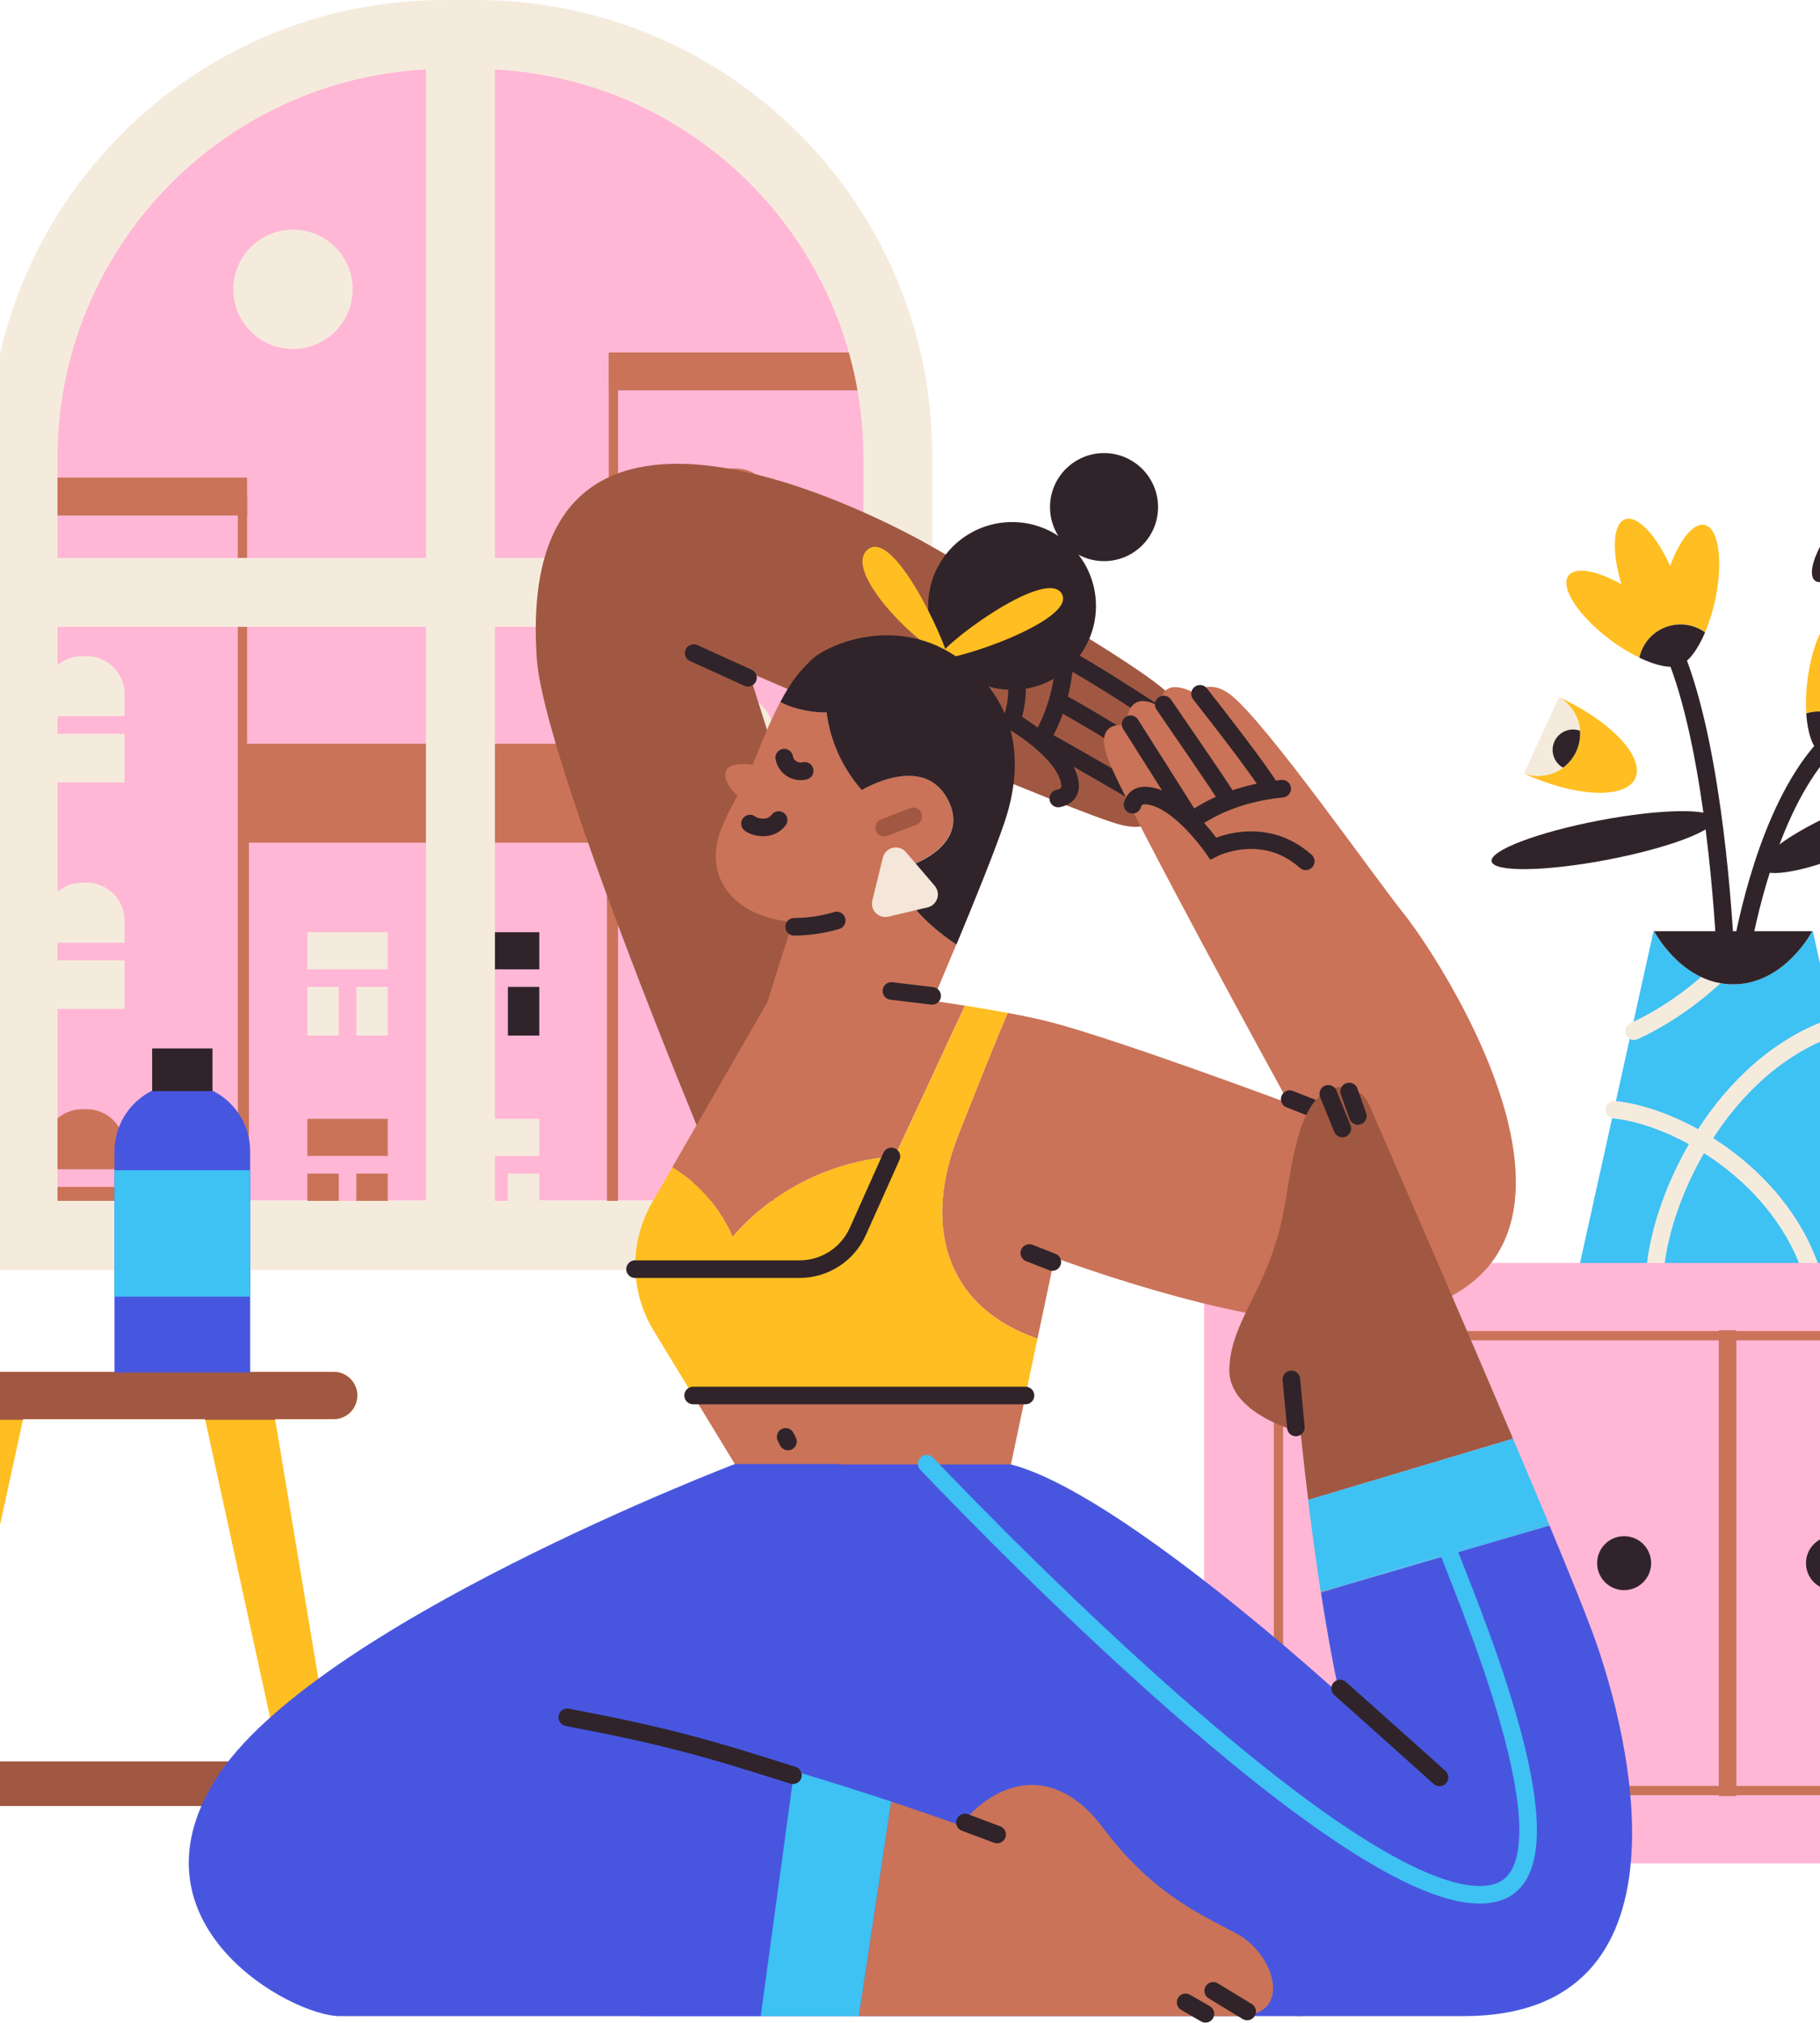 <svg width="414" height="460" viewBox="0 0 414 460" fill="none" xmlns="http://www.w3.org/2000/svg">
<path d="M99.677 15.582H109.783C157.624 15.582 196.402 54.346 196.402 102.167V272.998H13.059V102.167C13.059 54.346 51.842 15.582 99.677 15.582Z" fill="#FFB7D5"/>
<path d="M138.066 171.284V275.675H56.619V171.284H138.066ZM140.174 169.176H54.51V277.783H140.174V169.176Z" fill="#CA7358"/>
<path d="M140.174 169.176H54.51V191.63H140.174V169.176Z" fill="#CA7358"/>
<path d="M54.099 114.894V276.197H5.035V114.894H54.099ZM56.207 112.786H2.927V278.305H56.207V112.786Z" fill="#CA7358"/>
<path d="M205.316 82.259V275.654H140.586V82.259H205.316ZM207.425 80.151H138.477V277.762H207.425V80.151Z" fill="#CA7358"/>
<path d="M166.306 106.52H167.313C172.084 106.52 175.948 110.383 175.948 115.152V135.234H157.671V115.152C157.671 110.383 161.54 106.52 166.306 106.52Z" fill="#CA7358"/>
<path d="M155.583 122.182H178.041" stroke="#FFB7D5" stroke-width="4" stroke-linecap="round" stroke-linejoin="round"/>
<path d="M166.306 158.036H167.313C172.084 158.036 175.948 161.899 175.948 166.668V186.761H157.671V166.673C157.671 161.904 161.535 158.041 166.306 158.041V158.036Z" fill="#F5EBDD"/>
<path d="M155.583 173.703H178.041" stroke="#FFB7D5" stroke-width="4" stroke-linecap="round" stroke-linejoin="round"/>
<path d="M166.306 209.557H167.313C172.084 209.557 175.948 213.42 175.948 218.189V238.271H157.671V218.189C157.671 213.42 161.54 209.557 166.306 209.557Z" fill="#F5EBDD"/>
<path d="M155.583 225.218H178.041" stroke="#FFB7D5" stroke-width="4" stroke-linecap="round" stroke-linejoin="round"/>
<path d="M166.306 261.062H167.313C172.084 261.062 175.948 264.925 175.948 269.694V288.138H157.671V269.694C157.671 264.925 161.54 261.062 166.306 261.062Z" fill="#30242A"/>
<path d="M18.7 149.204H19.706C24.477 149.204 28.341 153.067 28.341 157.836V177.918H10.065V157.836C10.065 153.067 13.934 149.204 18.7 149.204Z" fill="#F5EBDD"/>
<path d="M7.977 164.865H30.434" stroke="#FFB7D5" stroke-width="4" stroke-linecap="round" stroke-linejoin="round"/>
<path d="M18.7 200.72H19.706C24.477 200.72 28.341 204.583 28.341 209.352V229.445H10.065V209.357C10.059 204.588 13.923 200.725 18.694 200.72C18.7 200.72 18.7 200.72 18.7 200.72Z" fill="#F5EBDD"/>
<path d="M7.977 216.386H30.434" stroke="#FFB7D5" stroke-width="4" stroke-linecap="round" stroke-linejoin="round"/>
<path d="M18.7 252.241H19.706C24.477 252.241 28.341 256.104 28.341 260.873V280.955H10.065V260.873C10.065 256.104 13.934 252.241 18.7 252.241Z" fill="#CA7358"/>
<path d="M7.977 267.902H30.434" stroke="#FFB7D5" stroke-width="4" stroke-linecap="round" stroke-linejoin="round"/>
<path d="M207.425 80.151H138.477V88.767H207.425V80.151Z" fill="#CA7358"/>
<path d="M56.207 108.607H2.927V117.223H56.207V108.607Z" fill="#CA7358"/>
<path d="M88.201 211.992H69.919V235.489H88.201V211.992Z" fill="#F5EBDD"/>
<path d="M67.826 222.436H90.289" stroke="#FFB7D5" stroke-width="4" stroke-linecap="round" stroke-linejoin="round"/>
<path d="M79.06 236.532V222.436" stroke="#FFB7D5" stroke-width="4" stroke-linecap="round" stroke-linejoin="round"/>
<path d="M88.201 254.428H69.919V277.925H88.201V254.428Z" fill="#CA7358"/>
<path d="M67.826 264.867H90.289" stroke="#FFB7D5" stroke-width="4" stroke-linecap="round" stroke-linejoin="round"/>
<path d="M79.06 278.969V264.867" stroke="#FFB7D5" stroke-width="4" stroke-linecap="round" stroke-linejoin="round"/>
<path d="M122.672 211.992H104.39V235.489H122.672V211.992Z" fill="#30242A"/>
<path d="M102.303 222.436H124.765" stroke="#FFB7D5" stroke-width="4" stroke-linecap="round" stroke-linejoin="round"/>
<path d="M113.531 236.532V222.436" stroke="#FFB7D5" stroke-width="4" stroke-linecap="round" stroke-linejoin="round"/>
<path d="M122.672 254.428H104.39V277.925H122.672V254.428Z" fill="#F5EBDD"/>
<path d="M102.303 264.867H124.765" stroke="#FFB7D5" stroke-width="4" stroke-linecap="round" stroke-linejoin="round"/>
<path d="M113.531 278.969V264.867" stroke="#FFB7D5" stroke-width="4" stroke-linecap="round" stroke-linejoin="round"/>
<path d="M66.65 79.366C74.15 79.366 80.23 73.288 80.23 65.791C80.23 58.294 74.15 52.217 66.65 52.217C59.151 52.217 53.071 58.294 53.071 65.791C53.071 73.288 59.151 79.366 66.65 79.366Z" fill="#F5EBDD"/>
<path d="M219.908 273.082H-10.447V288.749H219.908V273.082Z" fill="#F5EBDD"/>
<path d="M108.37 0H101.09C43.835 0 -2.609 46.415 -2.609 103.664V288.749H212.074V103.664C212.074 46.415 165.642 0 108.37 0ZM96.894 273.082H13.075V142.549H96.894V273.082ZM96.894 126.882H13.075V104.196C13.075 57.144 49.892 18.312 96.894 15.793V126.882ZM196.402 273.082H112.582V142.549H196.402V273.082ZM196.402 126.882H112.582V15.793C159.585 18.312 196.402 57.144 196.402 104.196V126.882Z" fill="#F5EBDD"/>
<path d="M159.89 259.323C159.89 259.323 123.695 172.48 122.114 149.842C116.8 73.648 199.491 117.054 212.423 124.548C221.838 130.007 258.76 150.658 266.13 158.02C270.875 162.763 267.575 166.278 267.575 166.278C267.575 166.278 273.115 173.55 265.324 174.414C270.864 181.686 262.029 182.671 262.029 182.671C262.029 182.671 264.396 189.77 255.218 187.635C245.328 185.333 170.344 152.888 170.344 152.888C170.344 152.888 187.097 205.758 192.327 222.483L159.89 259.323Z" fill="#A15842"/>
<path d="M240.721 181.581C242.503 181.228 243.704 180.2 243.357 177.992C242.223 170.741 230.104 163.891 230.104 163.891C230.104 163.891 234.964 152.197 225.422 143.165" stroke="#30242A" stroke-width="4" stroke-miterlimit="10" stroke-linecap="round"/>
<path d="M261.908 182.297C257.558 179.752 241.617 170.43 237.837 168.491" stroke="#30242A" stroke-width="4" stroke-miterlimit="10" stroke-linecap="round"/>
<path d="M265.471 174.177C260.031 170.92 246.778 162.673 241.306 159.807" stroke="#30242A" stroke-width="4" stroke-miterlimit="10" stroke-linecap="round"/>
<path d="M267.448 165.271C260.595 160.729 247.669 152.313 242.555 149.731" stroke="#30242A" stroke-width="4" stroke-miterlimit="10" stroke-linecap="round"/>
<path d="M237.226 167.49C239.05 164.191 242.17 157.636 242.339 147.128" stroke="#30242A" stroke-width="4" stroke-miterlimit="10" stroke-linecap="round"/>
<path d="M170.144 154.121L157.798 148.514" stroke="#30242A" stroke-width="4" stroke-linecap="round" stroke-linejoin="round"/>
<path d="M69.866 400.539H-17.965V410.693H69.866V400.539Z" fill="#A15842"/>
<path d="M84.332 453.219L62.575 322.717H75.902C78.87 322.717 81.279 320.309 81.279 317.342C81.279 314.375 78.87 311.967 75.902 311.967H-23.874C-26.842 311.967 -29.252 314.375 -29.252 317.342C-29.252 320.309 -26.842 322.717 -23.874 322.717H-10.695L-32.451 453.209C-32.873 455.664 -31.218 457.993 -28.761 458.415C-28.508 458.457 -28.255 458.478 -28.002 458.478C-25.878 458.478 -24.043 456.997 -23.59 454.927L5.252 322.717H46.65L75.465 454.921C75.913 456.992 77.747 458.473 79.872 458.473C82.365 458.478 84.39 456.46 84.395 453.973C84.395 453.72 84.374 453.467 84.332 453.219Z" fill="#FFBE21"/>
<path d="M75.902 322.717C78.87 322.717 81.279 320.309 81.279 317.342C81.279 314.375 78.87 311.967 75.902 311.967H-23.874C-26.842 311.967 -29.252 314.375 -29.252 317.342C-29.252 320.309 -26.842 322.717 -23.874 322.717H-10.695L-10.722 322.88H5.194L5.23 322.717H46.629L46.666 322.88H62.602L62.575 322.717H75.902Z" fill="#A15842"/>
<path d="M412.371 211.76H412.239C411.301 213.457 405.117 223.832 394.253 223.832C383.388 223.832 377.204 213.457 376.26 211.76H376.134L359.222 288.069H429.283L412.371 211.76Z" fill="#3EC1F3"/>
<path d="M367.235 252.352C381.585 253.854 403.868 266.664 411.612 287.848" stroke="#F5EBDD" stroke-width="4" stroke-miterlimit="10" stroke-linecap="round"/>
<path d="M376.535 288.464C378.142 271.206 391.822 242.682 416.441 233.76" stroke="#F5EBDD" stroke-width="4" stroke-miterlimit="10" stroke-linecap="round"/>
<path d="M393.994 218.21C387.948 224.581 380.325 230.514 371.7 234.498" stroke="#F5EBDD" stroke-width="4" stroke-miterlimit="10" stroke-linecap="round"/>
<path d="M394.253 223.832C405.117 223.832 411.301 213.457 412.239 211.76H376.26C377.204 213.457 383.382 223.832 394.253 223.832Z" fill="#30242A"/>
<path d="M295.535 458.473C292.979 458.473 290.902 456.402 290.902 453.841C290.902 453.351 290.981 452.861 291.134 452.392L305.673 408.169C306.305 406.277 308.077 405.002 310.075 405.007H320.249C322.806 405.007 324.883 407.078 324.888 409.634C324.888 410.425 324.688 411.204 324.298 411.9L299.584 456.123C298.756 457.577 297.212 458.478 295.535 458.473Z" fill="#A15842"/>
<path d="M512.485 287.205H273.911V423.73H512.485V287.205Z" fill="#FFB7D5"/>
<path d="M494.53 304.8V406.125H291.866V304.8H494.53ZM496.639 302.692H289.758V408.232H496.639V302.692Z" fill="#CA7358"/>
<path d="M392.977 302.503V408.433" stroke="#CA7358" stroke-width="4" stroke-miterlimit="10"/>
<path d="M416.952 361.607C420.344 361.607 423.094 358.858 423.094 355.468C423.094 352.077 420.344 349.329 416.952 349.329C413.56 349.329 410.811 352.077 410.811 355.468C410.811 358.858 413.56 361.607 416.952 361.607Z" fill="#30242A"/>
<path d="M369.444 361.607C372.836 361.607 375.586 358.858 375.586 355.468C375.586 352.077 372.836 349.329 369.444 349.329C366.052 349.329 363.303 352.077 363.303 355.468C363.303 358.858 366.052 361.607 369.444 361.607Z" fill="#30242A"/>
<path d="M41.473 246.413C49.997 246.413 56.903 253.316 56.903 261.837V312.115H26.043V261.837C26.043 253.316 32.954 246.413 41.473 246.413Z" fill="#4756DF"/>
<path d="M56.908 266.116H26.043V294.862H56.908V266.116Z" fill="#3EC1F3"/>
<path d="M48.331 238.414H34.615V248.125H48.331V238.414Z" fill="#30242A"/>
<path d="M230.22 156.871C240.759 156.871 249.303 148.331 249.303 137.795C249.303 127.26 240.759 118.719 230.22 118.719C219.68 118.719 211.136 127.26 211.136 137.795C211.136 148.331 219.68 156.871 230.22 156.871Z" fill="#30242A"/>
<path d="M215.401 149.589C216.924 150.279 204.004 120.079 197.53 124.864C191.441 129.348 207.694 146.084 215.401 149.589Z" fill="#FFBE21"/>
<path d="M213.761 149.531C215.027 151.112 245.523 141.099 241.448 134.892C237.537 128.937 212.496 147.96 213.761 149.531Z" fill="#FFBE21"/>
<path d="M251.138 127.604C257.924 127.604 263.426 122.104 263.426 115.32C263.426 108.536 257.924 103.037 251.138 103.037C244.351 103.037 238.849 108.536 238.849 115.32C238.849 122.104 244.351 127.604 251.138 127.604Z" fill="#30242A"/>
<path d="M167.213 333.024H229.961L233.272 317.342H157.666L167.213 333.024Z" fill="#CA7358"/>
<path d="M166.664 281.277C166.664 281.277 179.48 264.551 203.529 262.98L219.497 228.691C215.232 228.011 212.159 227.579 212.159 227.579C212.791 226.051 214.942 220.992 217.541 214.753C212.839 211.628 205.158 205.484 203.382 197.732C209.022 196.884 220.251 191.561 215.817 182.25C210.388 170.831 196.017 179.615 196.017 179.615C191.652 174.667 188.869 168.533 188.015 161.993C186.27 162.173 181.272 161.64 177.724 159.722L177.487 159.585C175.589 163.311 173.887 167.131 172.384 171.036C171.989 172.037 171.609 173.007 171.209 173.929C171.209 173.929 166.248 173.086 165.231 175.136C163.971 177.665 167.745 180.932 167.745 180.932C164.73 186.603 162.057 191.245 163.027 197.126C163.881 202.317 168.778 208.624 180.318 209.678L174.519 227.969L152.905 265.484C157.144 267.966 162.837 272.692 166.664 281.277Z" fill="#CA7358"/>
<path d="M319.374 207.839C312.568 199.35 288.271 164.686 280.158 158.184C274.929 153.999 271.792 157.657 271.792 157.657C271.792 157.657 263.948 152.951 263.948 160.792C256.103 156.086 256.103 164.971 256.103 164.971C256.103 164.971 248.781 163.39 251.923 172.29C255.302 181.86 293.232 250.934 293.232 250.934C293.232 250.934 254.011 236.3 238.849 232.401C236.066 231.684 232.655 230.978 229.213 230.335C226.993 235.531 223.525 244.036 217.931 258.264C210.34 277.525 214.03 296.78 235.997 304.421L239.893 285.977C239.893 285.977 280.485 301.227 303.153 300.611C380.03 298.524 328.789 219.596 319.374 207.839Z" fill="#CA7358"/>
<path d="M188.015 161.993C188.863 168.554 191.657 174.704 196.038 179.662C196.038 179.662 210.409 170.852 215.838 182.297C220.272 191.609 209.043 196.931 203.403 197.779C205.179 205.531 212.86 211.675 217.562 214.8C221.421 205.531 226.261 193.648 228.538 186.871C231.907 176.827 233.646 161.261 218.522 150.016C204.367 139.513 188.146 146.48 184.488 150.137C182.316 152.308 180.271 154.352 177.508 159.622L177.745 159.759C181.272 161.619 186.27 162.152 188.015 161.993Z" fill="#30242A"/>
<path d="M217.931 258.28C223.525 244.084 226.993 235.557 229.213 230.351C225.818 229.713 222.396 229.139 219.518 228.681L203.566 262.981C179.517 264.561 166.701 281.277 166.701 281.277C162.853 272.692 157.16 267.966 152.948 265.468L148.129 273.831C143.121 282.8 143.321 293.766 148.656 302.54L157.66 317.331H233.272L235.997 304.426C214.03 296.796 210.34 277.541 217.931 258.28Z" fill="#FFBE21"/>
<path d="M180.645 210.759C183.924 210.743 187.187 210.258 190.334 209.325" stroke="#30242A" stroke-width="4" stroke-miterlimit="10" stroke-linecap="round"/>
<path d="M257.616 182.993C258.001 181.654 258.95 180.785 260.811 180.917C268.133 181.444 275.972 192.942 275.972 192.942C275.972 192.942 287.227 187.145 297.027 195.867" stroke="#30242A" stroke-width="4" stroke-miterlimit="10" stroke-linecap="round"/>
<path d="M257.168 164.686C261.259 171.131 268.861 183.13 270.743 186.144" stroke="#30242A" stroke-width="4" stroke-miterlimit="10" stroke-linecap="round"/>
<path d="M264.717 160.212C268.935 166.42 276.315 177.012 279.114 181.444" stroke="#30242A" stroke-width="4" stroke-miterlimit="10" stroke-linecap="round"/>
<path d="M272.973 157.778C278.244 164.502 286.321 174.936 289.046 179.383" stroke="#30242A" stroke-width="4" stroke-miterlimit="10" stroke-linecap="round"/>
<path d="M271.792 186.144C274.955 184.036 281.202 180.395 291.661 179.352" stroke="#30242A" stroke-width="4" stroke-miterlimit="10" stroke-linecap="round"/>
<path d="M212.038 226.462L202.77 225.35" stroke="#30242A" stroke-width="4" stroke-miterlimit="10" stroke-linecap="round"/>
<path d="M179.237 327.797L178.715 326.754" stroke="#30242A" stroke-width="4" stroke-miterlimit="10" stroke-linecap="round"/>
<path d="M239.376 286.989L234.142 284.934" stroke="#30242A" stroke-width="4" stroke-miterlimit="10" stroke-linecap="round"/>
<path d="M305.256 254.618L293.369 249.949" stroke="#30242A" stroke-width="4" stroke-miterlimit="10" stroke-linecap="round"/>
<path d="M233.272 317.342H157.666" stroke="#30242A" stroke-width="4" stroke-linecap="round" stroke-linejoin="round"/>
<path d="M202.77 262.981L195.131 280.033C192.791 285.25 187.603 288.607 181.884 288.607H144.455" stroke="#30242A" stroke-width="4" stroke-linecap="round" stroke-linejoin="round"/>
<path d="M170.602 187.288C171.504 188.062 175.162 189.116 177.118 186.476" stroke="#30242A" stroke-width="4" stroke-miterlimit="10" stroke-linecap="round"/>
<path d="M207.747 185.649L201.125 188.215" stroke="#A15842" stroke-width="4" stroke-miterlimit="10" stroke-linecap="round"/>
<path d="M183.049 175.294C181.014 175.8 178.947 174.567 178.441 172.527C178.42 172.448 178.404 172.369 178.389 172.29" stroke="#30242A" stroke-width="4" stroke-linecap="round" stroke-linejoin="round"/>
<path d="M200.835 194.981L198.442 204.756C198.031 206.379 199.017 208.029 200.635 208.435C201.109 208.556 201.61 208.556 202.09 208.445L211.025 206.337C212.654 205.942 213.651 204.303 213.255 202.68C213.145 202.216 212.918 201.779 212.607 201.415L206.065 193.769C204.974 192.499 203.06 192.357 201.79 193.453C201.326 193.854 200.993 194.386 200.835 194.981Z" fill="#F4E6D8"/>
<path d="M220.963 422.113C215.733 415.836 197.541 393.13 197.541 393.13" stroke="#30242A" stroke-width="4" stroke-linecap="round" stroke-linejoin="round"/>
<path d="M362.243 371.198C360.324 366.012 356.803 357.323 352.459 346.889L305.836 360.49L300.491 362.176C302.895 377.716 304.74 385.294 304.74 385.294C304.74 385.294 254.543 339.295 229.967 333.024H167.192L145.752 458.473H332.948C386.308 458.473 371.142 395.227 362.243 371.198Z" fill="#4856DF"/>
<path d="M311.482 251.308C310.233 248.331 307.049 246.645 303.88 247.288C294.587 249.364 293.864 266.954 291.661 277.093C288.002 293.824 280.158 300.094 279.636 311.071C279.109 321.61 295.846 325.705 295.846 325.705C296.416 331.222 296.996 336.349 297.581 341.076L344.172 327.154C331.393 297.043 316.258 262.259 311.482 251.308Z" fill="#A15842"/>
<path d="M300.464 362.055V362.176L305.81 360.49L300.464 362.055Z" fill="#A15842"/>
<path d="M352.469 346.873C352.332 346.551 352.201 346.225 352.063 345.898L305.836 360.49L352.469 346.873Z" fill="#3EC1F3"/>
<path d="M352.063 345.903C349.633 340.075 346.955 333.725 344.156 327.159L297.565 341.082C298.561 349.218 299.547 356.2 300.449 362.06L305.815 360.479L352.063 345.903Z" fill="#3EC1F3"/>
<path d="M210.809 332.861C227.52 350.382 313.934 439.202 340.814 430.244C360.44 423.704 331.541 359.272 328.789 350.794" stroke="#3EC1F3" stroke-width="4" stroke-linecap="round" stroke-linejoin="round"/>
<path d="M327.45 404.185C321.393 398.758 310.581 389.077 304.835 383.966" stroke="#30242A" stroke-width="4" stroke-linecap="round" stroke-linejoin="round"/>
<path d="M293.754 313.685L294.776 324.609" stroke="#30242A" stroke-width="4" stroke-linecap="round" stroke-linejoin="round"/>
<path d="M306.891 248.215L308.873 253.769" stroke="#30242A" stroke-width="4" stroke-linecap="round" stroke-linejoin="round"/>
<path d="M302.146 248.742L305.351 256.62" stroke="#30242A" stroke-width="4" stroke-linecap="round" stroke-linejoin="round"/>
<path d="M180.65 402.731L180.355 402.641L191.262 332.919H167.192C167.192 332.919 71 369.617 49.038 404.633C28.278 437.732 66.292 458.473 77.273 458.473H173.043L180.65 402.731Z" fill="#4856DF"/>
<path d="M281.724 458.473C294.276 458.473 290.095 444.356 281.197 439.655C272.298 434.955 261.85 430.244 250.869 415.61C239.888 400.976 226.814 404.633 218.448 415.083C218.448 415.083 212.069 412.791 202.696 409.682L195.358 458.468L281.724 458.473Z" fill="#CA7358"/>
<path d="M181.567 403.005L180.65 402.731L173.043 458.473H195.363L202.702 409.666C196.607 407.669 189.254 405.303 181.567 403.005Z" fill="#3EC1F3"/>
<path d="M275.972 452.724L283.695 457.419" stroke="#30242A" stroke-width="4" stroke-linecap="round" stroke-linejoin="round"/>
<path d="M129.041 390.521C151.002 394.7 160.502 397.372 180.371 403.695" stroke="#30242A" stroke-width="4" stroke-linecap="round" stroke-linejoin="round"/>
<path d="M269.699 455.338L274.206 457.946" stroke="#30242A" stroke-width="4" stroke-linecap="round" stroke-linejoin="round"/>
<path d="M219.502 414.435L226.819 417.18" stroke="#30242A" stroke-width="4" stroke-linecap="round" stroke-linejoin="round"/>
<path d="M395.913 217.462C397.031 210.864 402.113 184.695 414.548 170.536" stroke="#30242A" stroke-width="4" stroke-miterlimit="10" stroke-linecap="round"/>
<path d="M422.2 193.377C433.058 188.685 441.004 182.902 439.948 180.46C438.892 178.019 429.234 179.843 418.376 184.535C407.518 189.227 399.572 195.01 400.628 197.452C401.684 199.893 411.342 198.069 422.2 193.377Z" fill="#30242A"/>
<path d="M423.303 125.064C427.229 119.83 428.931 114.477 427.105 113.108C425.279 111.739 420.615 114.873 416.689 120.108C412.763 125.342 411.06 130.695 412.887 132.064C414.713 133.433 419.376 130.299 423.303 125.064Z" fill="#30242A"/>
<path d="M444.481 160.349C443.717 157.862 438.761 157.061 432.488 158.11C437.08 151.907 438.977 145.853 436.705 143.94C434.433 142.027 428.798 144.915 423.442 150.474C423.442 144.119 421.802 139.366 419.224 139.034C415.935 138.607 412.329 145.536 411.169 154.505C410.827 157.066 410.732 159.654 410.885 162.236C415.919 160.66 421.28 163.464 422.857 168.496C423.257 169.766 423.384 171.105 423.231 172.427C425.719 172.137 428.176 171.621 430.569 170.883C439.209 168.238 445.44 163.522 444.481 160.349Z" fill="#FFBE21"/>
<path d="M419.889 164.049C417.395 161.941 413.99 161.256 410.874 162.236C411.153 166.51 412.213 169.787 413.831 171.01C415.334 172.427 418.845 172.917 423.22 172.427C423.584 169.255 422.335 166.109 419.889 164.049Z" fill="#30242A"/>
<path d="M392.465 216.624C392.102 209.13 389.925 172.359 381.764 150.643" stroke="#30242A" stroke-width="4" stroke-miterlimit="10" stroke-linecap="round"/>
<path d="M365.544 195.533C379.566 192.862 390.551 188.689 390.079 186.214C389.607 183.738 377.857 183.897 363.835 186.568C349.813 189.239 338.828 193.411 339.3 195.887C339.772 198.363 351.522 198.204 365.544 195.533Z" fill="#30242A"/>
<path d="M387.747 119.373C385.206 118.814 382.08 122.745 379.914 128.721C376.751 121.681 372.407 117.059 369.634 118.092C366.861 119.125 366.592 125.47 368.822 132.847C363.271 129.749 358.337 128.827 356.782 130.913C354.794 133.548 359.064 140.109 366.318 145.521C368.385 147.075 370.593 148.43 372.918 149.562C374.009 144.404 379.081 141.11 384.242 142.201C385.544 142.475 386.777 143.023 387.858 143.803C388.823 141.495 389.577 139.097 390.109 136.652C392.044 127.82 390.989 120.084 387.747 119.373Z" fill="#FFBE21"/>
<path d="M378.923 142.601C375.86 143.74 373.593 146.369 372.918 149.568C376.782 151.417 380.156 152.102 382.017 151.296C383.989 150.674 386.139 147.855 387.858 143.808C385.27 141.937 381.917 141.484 378.923 142.601Z" fill="#30242A"/>
<path d="M354.594 158.537V158.568C358.911 161.008 360.646 166.346 358.585 170.857C356.518 175.363 351.352 177.539 346.681 175.879V175.916C358.479 181.307 369.818 181.781 371.985 176.97C374.152 172.159 366.392 163.922 354.594 158.537Z" fill="#FFBE21"/>
<path d="M355.543 174.572C353.308 173.323 352.512 170.493 353.761 168.259C354.873 166.272 357.267 165.387 359.407 166.172C359.164 162.989 357.356 160.139 354.578 158.568L346.671 175.879C349.665 176.949 352.991 176.459 355.543 174.572Z" fill="#F5EBDD"/>
<path d="M353.592 168.602C352.591 170.794 353.439 173.392 355.543 174.572C358.194 172.628 359.655 169.45 359.407 166.172C357.135 165.345 354.604 166.399 353.592 168.602Z" fill="#30242A"/>
</svg>
